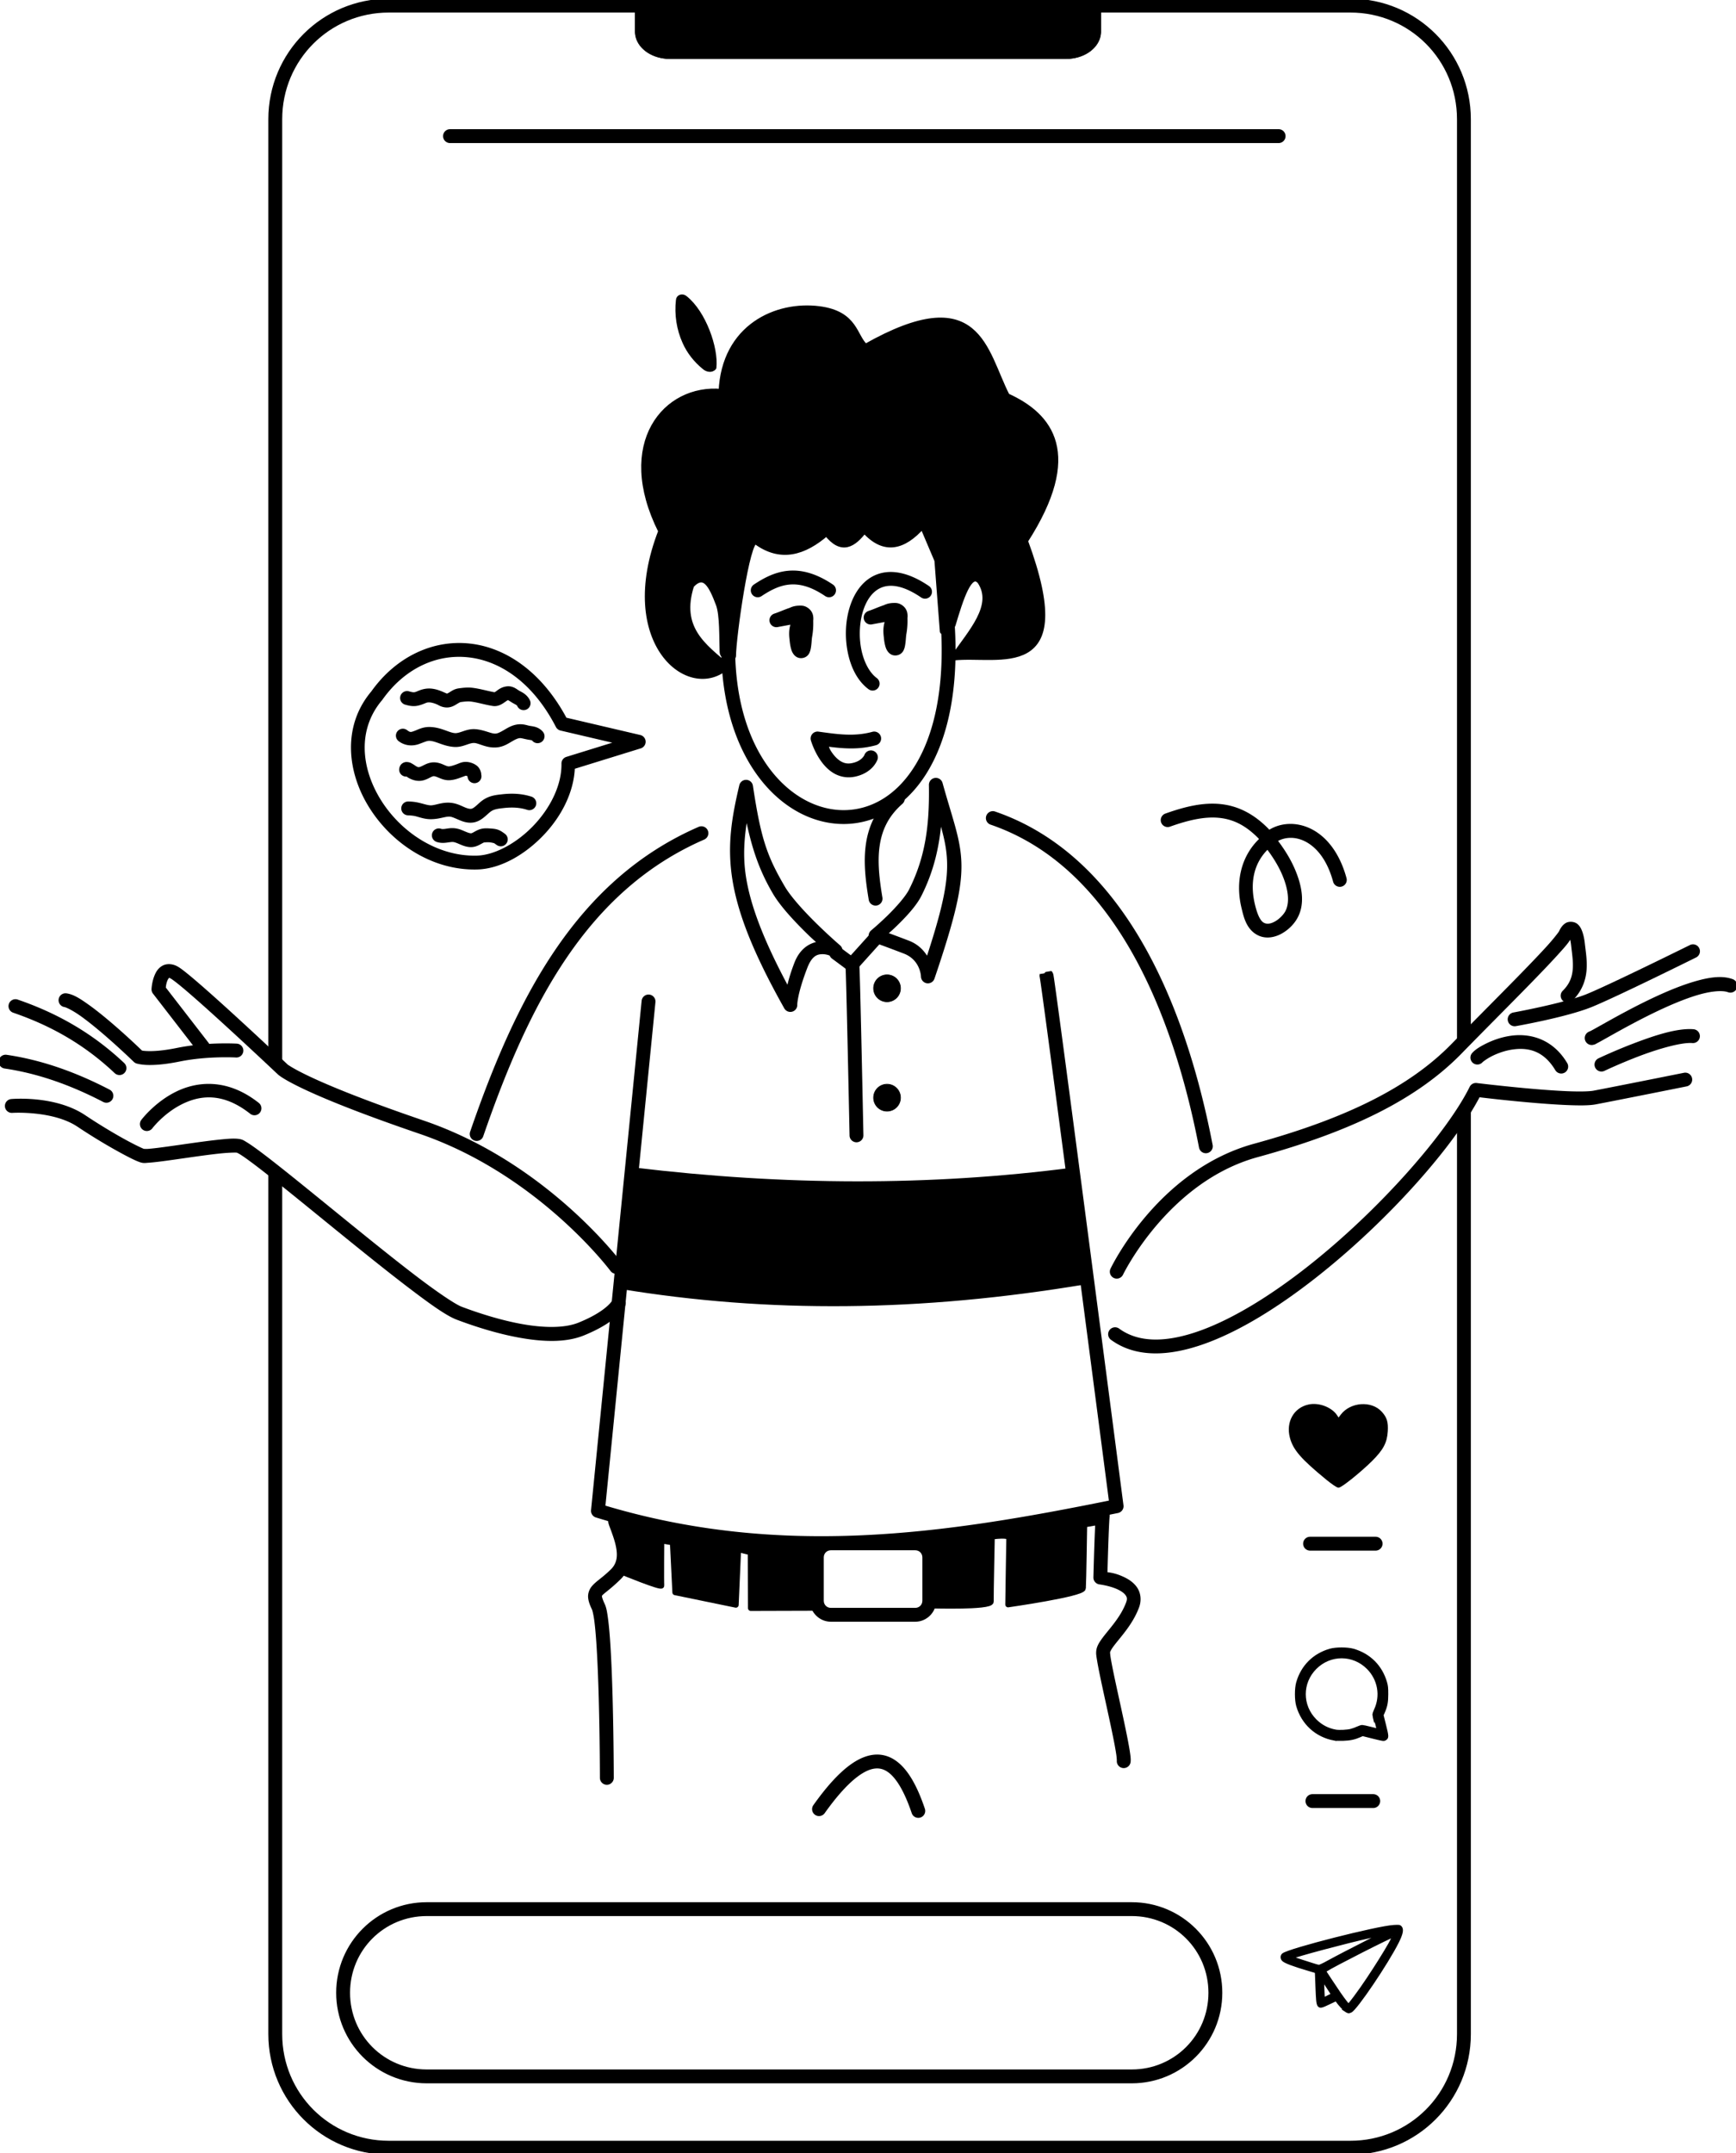 <?xml version="1.0" encoding="UTF-8" standalone="no"?>
<!-- Created with Inkscape (http://www.inkscape.org/) -->

<svg width="100%" height="100%"
    viewBox="0 0 655.304 812.698"
    version="1.1" id="svg5"
    xml:space="preserve"
    xmlns="http://www.w3.org/2000/svg"
    xmlns:svg="http://www.w3.org/2000/svg">
    <defs id="defs2" />
    <g id="layer1"
        transform="translate(-2786.235,-3778.354)">
        <g id="notion-live-streaming"
            transform="matrix(2,0,0,2,-394.087,-88.124)"
            style="stroke-width:0.5">
            <title id="title94610">
                notion-live-streaming
            </title>
            <g id="g41951"
                transform="translate(2398.802)"
                style="stroke-width:0.5">
                <g id="g41841"
                    transform="translate(-2014.36,1432.251)"
                    style="stroke-width:0.5" />
                <g id="g41949"
                    style="stroke-width:0.5">
                    <path
                        d="m 1340.406,570.337 c -0.471,0.505 -1.239,0.295 -1.694,-0.113 -1.568,-1.268 -2.858,-2.883 -3.678,-4.73 -1.101,-2.435 -1.513,-5.173 -1.216,-7.825 0.01,-0.622 0.742,-0.747 1.144,-0.393 3.504,2.754 5.836,9.46 5.444,13.061 z"
                        id="path41843"
                        transform="translate(-2014.36,1432.251)"
                        stroke-width="1.058"
                        stroke-linecap="round"
                        stroke-linejoin="round"
                        stroke="black" />
                    <path
                        d="m 1330.493,601.22 c -8.319,-16.547 0.897,-27.286 11.38,-26.31 0.527,-12.274 10.452,-16.638 18.44,-15.612 6.964,0.895 6.59,5.273 8.762,7.115 21.419,-12.12 22.314,0.715 26.699,9.307 8.216,3.708 13.989,10.948 3.427,27.346 9.861,26.686 -4.923,21.08 -13.545,22.031 3.235,-4.762 8.148,-9.821 5.018,-14.427 -1.954,-2.154 -3.655,3.301 -5.131,8.241 -0.369,1.235 -1.569,-3.123 -1.915,1.215 l -1.019,-13.396 -2.77,-6.516 c -3.597,4.067 -7.246,5.026 -10.979,0.841 -2.055,2.643 -4.247,4.251 -7.142,0.534 -4.295,3.725 -8.71,5.013 -13.36,1.56 -1.643,-0.609 -4.263,18.276 -4.257,21.664 8e-4,0.455 -1.985,0.385 -2.031,-0.795 -0.096,-2.44 0.045,-6.98 -0.708,-8.986 -1.345,-3.583 -2.675,-6.232 -5.153,-3.603 -2.633,8.148 2.376,11.553 6.721,15.289 -6.995,6.454 -20.629,-4.411 -12.436,-25.499 z"
                        id="path41845"
                        transform="translate(-2014.36,1432.251)"
                        stroke-width="1.058"
                        stroke-linecap="round"
                        stroke-linejoin="round"
                        stroke="black" />
                    <path
                        d="m 1384.523,617.73 a 1.059,1.059 0 0 0 -0.986,1.125 c 0.794,12.222 -1.374,21.065 -4.943,26.801 -3.569,5.736 -8.481,8.399 -13.48,8.461 -9.999,0.124 -20.837,-10.419 -20.898,-30.732 a 1.059,1.059 0 0 0 -1.062,-1.057 1.059,1.059 0 0 0 -1.055,1.062 c 0.064,21.072 11.551,32.987 23.043,32.844 5.746,-0.071 11.37,-3.224 15.25,-9.459 3.88,-6.235 6.072,-15.521 5.258,-28.057 a 1.059,1.059 0 0 0 -1.125,-0.988 z"
                        id="path41847"
                        transform="translate(-2014.36,1432.251)"
                        stroke-width="0.5"
                        stroke-linecap="round"
                        stroke-linejoin="round"
                        stroke="black" />
                    <path
                        d="m 1354.551,608.941 c -2.442,0.211 -4.517,1.307 -6.406,2.566 a 1.059,1.059 0 0 0 -0.293,1.469 1.059,1.059 0 0 0 1.467,0.293 c 1.762,-1.175 3.5,-2.053 5.416,-2.219 1.916,-0.166 4.09,0.34 6.867,2.215 a 1.059,1.059 0 0 0 1.471,-0.285 1.059,1.059 0 0 0 -0.285,-1.469 c -3.065,-2.07 -5.794,-2.782 -8.236,-2.57 z"
                        id="path41849"
                        transform="translate(-2014.36,1432.251)"
                        stroke-width="0.5"
                        stroke-linecap="round"
                        stroke-linejoin="round"
                        stroke="black" />
                    <path
                        d="m 1373.494,609.18 c -0.716,0.032 -1.393,0.165 -2.029,0.391 -2.544,0.904 -4.192,3.198 -5.059,5.838 -0.867,2.64 -1.005,5.692 -0.463,8.494 0.542,2.802 1.764,5.393 3.85,6.943 a 1.059,1.059 0 0 0 1.48,-0.219 1.059,1.059 0 0 0 -0.219,-1.48 c -1.476,-1.097 -2.56,-3.2 -3.033,-5.646 -0.473,-2.447 -0.337,-5.197 0.397,-7.432 0.734,-2.235 2.012,-3.884 3.756,-4.504 1.744,-0.62 4.185,-0.323 7.541,1.965 a 1.059,1.059 0 0 0 1.471,-0.277 1.059,1.059 0 0 0 -0.279,-1.471 c -2.767,-1.887 -5.264,-2.696 -7.412,-2.602 z"
                        id="path41851"
                        transform="translate(-2014.36,1432.251)"
                        stroke-width="0.5"
                        stroke-linecap="round"
                        stroke-linejoin="round"
                        stroke="black" />
                    <path
                        d="m 1356.693,615.527 c -0.328,-0.002 -0.617,0.031 -0.854,0.072 -0.548,0.097 -0.889,0.298 -1.066,0.357 -1.062,0.357 -1.974,0.796 -2.865,1.076 l 0.078,-0.021 a 1.059,1.059 0 0 0 0.434,2.07 c 0.016,-0.003 0.031,-0.007 0.047,-0.01 0.932,-0.174 1.859,-0.344 2.785,-0.516 -0.01,0.019 -0.013,0.036 -0.02,0.055 -0.362,1.11 -0.375,2.002 -0.246,3.059 0.01,0.055 0.062,0.838 0.244,1.547 0.091,0.354 0.194,0.718 0.488,1.104 0.147,0.193 0.364,0.407 0.689,0.531 0.326,0.125 0.732,0.108 1.037,-0.008 0.643,-0.245 0.828,-0.743 0.934,-1.051 0.105,-0.308 0.137,-0.568 0.154,-0.672 0.133,-0.795 0.124,-1.472 0.219,-2.006 0.178,-1.005 0.237,-1.975 0.207,-2.977 a 1.059,1.059 0 0 0 0,-0.01 c 0,-0.095 0.068,-0.424 -0.033,-0.938 a 1.059,1.059 0 0 0 0,-0.002 c -0.139,-0.698 -0.611,-1.155 -1.084,-1.414 -0.473,-0.259 -0.818,-0.246 -1.146,-0.248 z"
                        id="path41853"
                        transform="translate(-2014.36,1432.251)"
                        stroke-width="0.5"
                        stroke-linecap="round"
                        stroke-linejoin="round"
                        stroke="black" />
                    <path
                        d="m 1374.48,615.02 c -0.328,-0.002 -0.617,0.03 -0.854,0.072 -0.548,0.097 -0.889,0.298 -1.067,0.357 -1.062,0.357 -1.972,0.794 -2.863,1.074 l 0.076,-0.019 a 1.059,1.059 0 0 0 0.434,2.07 c 0.016,-0.003 0.031,-0.007 0.047,-0.01 0.932,-0.174 1.859,-0.344 2.785,-0.516 -0.01,0.019 -0.013,0.036 -0.02,0.055 -0.362,1.11 -0.373,2.002 -0.244,3.059 0.01,0.055 0.06,0.838 0.242,1.547 0.091,0.354 0.194,0.718 0.488,1.104 0.147,0.193 0.364,0.407 0.689,0.531 0.326,0.125 0.734,0.108 1.039,-0.008 0.643,-0.245 0.826,-0.743 0.932,-1.051 0.105,-0.308 0.137,-0.568 0.154,-0.672 0.133,-0.795 0.126,-1.472 0.221,-2.006 0.178,-1.005 0.235,-1.975 0.205,-2.977 a 1.059,1.059 0 0 0 0,-0.01 c 0,-0.095 0.066,-0.424 -0.035,-0.938 a 1.059,1.059 0 0 0 0,-0.002 c -0.139,-0.698 -0.611,-1.155 -1.084,-1.414 -0.473,-0.259 -0.818,-0.246 -1.147,-0.248 z"
                        id="path41855"
                        transform="translate(-2014.36,1432.251)"
                        stroke-width="0.5"
                        stroke-linecap="round"
                        stroke-linejoin="round"
                        stroke="black" />
                    <path
                        d="m 1360.168,639.301 a 1.059,1.059 0 0 0 -1.16,1.344 c 0,0 0.525,1.848 1.727,3.613 0.601,0.883 1.38,1.77 2.414,2.395 1.034,0.625 2.353,0.951 3.789,0.672 1.572,-0.305 2.631,-1.028 3.266,-1.699 0.634,-0.671 0.893,-1.373 0.893,-1.373 a 1.059,1.059 0 0 0 -0.654,-1.348 1.059,1.059 0 0 0 -1.346,0.654 c 0,0 -0.064,0.224 -0.43,0.611 -0.366,0.387 -0.985,0.853 -2.133,1.076 -0.924,0.18 -1.625,-0.004 -2.291,-0.406 -0.666,-0.403 -1.271,-1.057 -1.758,-1.773 -0.473,-0.696 -0.462,-0.896 -0.701,-1.463 2.898,0.38 5.907,0.678 9.209,-0.232 a 1.059,1.059 0 0 0 0.74,-1.303 1.059,1.059 0 0 0 -1.303,-0.738 c -3.508,0.968 -6.774,0.449 -10.262,-0.029 z"
                        id="path41857"
                        transform="translate(-2014.36,1432.251)"
                        stroke-width="0.5"
                        stroke-linecap="round"
                        stroke-linejoin="round"
                        stroke="black" />
                    <path
                        d="m 1346.574,648.402 a 1.059,1.059 0 0 0 -1.072,0.814 c -1.408,5.987 -2.317,11.202 -1.33,17.557 0.987,6.355 3.839,13.79 9.797,24.389 a 1.059,1.059 0 0 0 1.978,-0.57 c 0,0 -0.028,-0.341 0.193,-1.471 0.222,-1.129 0.699,-2.947 1.725,-5.598 0.932,-2.408 2.051,-2.713 3.086,-2.723 1.034,-0.01 1.947,0.5 1.947,0.5 a 1.059,1.059 0 0 0 1.229,-1.713 c 0,0 -1.996,-1.714 -4.32,-3.986 -2.324,-2.273 -4.976,-5.141 -6.18,-7.195 -3.404,-5.81 -4.554,-9.167 -6.049,-19.104 a 1.059,1.059 0 0 0 -1.004,-0.9 z m 0.033,6.541 c 1.189,5.847 2.519,9.968 5.193,14.533 1.44,2.458 4.148,5.314 6.525,7.639 1.044,1.021 1.173,1.09 1.943,1.791 -1.589,0.249 -3.361,1.223 -4.379,3.852 -0.849,2.193 -1.165,3.52 -1.459,4.754 -4.856,-9.02 -7.321,-15.61 -8.168,-21.062 -0.638,-4.109 -0.29,-7.76 0.344,-11.506 z"
                        id="path41859"
                        transform="translate(-2014.36,1432.251)"
                        stroke-width="0.5"
                        stroke-linecap="round"
                        stroke-linejoin="round"
                        stroke="black" />
                    <path
                        d="m 1382.197,648.043 a 1.059,1.059 0 0 0 -0.906,1.064 c 0.136,7.906 -0.752,13.854 -3.762,19.838 -0.7,1.391 -2.533,3.439 -4.168,5.033 -1.635,1.595 -3.066,2.783 -3.066,2.783 a 1.059,1.059 0 0 0 0.488,1.855 c 0,0 -0.097,-0.025 0.01,0.008 0.103,0.033 0.311,0.105 0.689,0.24 0.757,0.271 2.199,0.801 4.899,1.832 3.351,1.28 3.412,4.59 3.412,4.59 a 1.059,1.059 0 0 0 2.061,0.299 c 7.561,-22.279 5.469,-22.588 1.52,-36.779 a 1.059,1.059 0 0 0 -1.172,-0.764 z m 0.996,7.631 c 2.281,7.569 2.446,11.4 -2.434,26.256 -0.69,-1.22 -1.726,-2.483 -3.627,-3.209 -2.269,-0.867 -3.291,-1.242 -4.141,-1.551 0.595,-0.52 0.863,-0.716 1.848,-1.676 1.701,-1.658 3.62,-3.688 4.58,-5.598 2.267,-4.508 3.36,-9.073 3.773,-14.223 z"
                        id="path41861"
                        transform="translate(-2014.36,1432.251)"
                        stroke-width="0.5"
                        stroke-linecap="round"
                        stroke-linejoin="round"
                        stroke="black" />
                    <path
                        d="m 1370.693,677.229 a 1.059,1.059 0 0 0 -0.731,0.348 l -3.623,4.023 -2.18,-1.617 a 1.059,1.059 0 0 0 -1.48,0.219 1.059,1.059 0 0 0 0.219,1.48 l 2.953,2.191 a 1.059,1.059 0 0 0 1.418,-0.141 l 4.266,-4.738 a 1.059,1.059 0 0 0 -0.078,-1.496 1.059,1.059 0 0 0 -0.764,-0.27 z"
                        id="path41863"
                        transform="translate(-2014.36,1432.251)"
                        stroke-width="0.5"
                        stroke-linecap="round"
                        stroke-linejoin="round"
                        stroke="black" />
                    <path
                        d="m 1366.397,682.223 a 1.059,1.059 0 0 0 -0.838,1.24 c -0.028,-0.147 -0.01,-0.05 0,0.018 0,0.067 0.01,0.17 0.016,0.299 0.011,0.259 0.026,0.628 0.041,1.086 0.03,0.916 0.064,2.192 0.103,3.705 0.078,3.027 0.17,7.003 0.258,10.957 0.176,7.908 0.336,15.732 0.336,15.732 a 1.059,1.059 0 0 0 1.08,1.037 1.059,1.059 0 0 0 1.037,-1.08 c 0,0 -0.16,-7.825 -0.336,-15.736 -0.088,-3.955 -0.179,-7.933 -0.258,-10.965 -0.039,-1.516 -0.075,-2.794 -0.105,-3.719 -0.015,-0.463 -0.029,-0.837 -0.041,-1.111 -0.01,-0.137 -0.012,-0.249 -0.018,-0.34 -0.01,-0.091 0.01,-0.095 -0.031,-0.283 a 1.059,1.059 0 0 0 -1.24,-0.84 z"
                        id="path41865"
                        transform="translate(-2014.36,1432.251)"
                        stroke-width="0.5"
                        stroke-linecap="round"
                        stroke-linejoin="round"
                        stroke="black" />
                    <path
                        id="circle41867"
                        transform="translate(-2014.36,1432.251)"
                        d="m 1375.675,687.489 a 2.536,2.536 0 0 1 -2.536,2.536 2.536,2.536 0 0 1 -2.536,-2.536 2.536,2.536 0 0 1 2.536,-2.536 2.536,2.536 0 0 1 2.536,2.536 z"
                        stroke-width="0.132"
                        stroke="black" />
                    <path
                        id="circle41869"
                        transform="translate(-2014.36,1432.251)"
                        d="m 1375.675,708.132 a 2.536,2.536 0 0 1 -2.536,2.536 2.536,2.536 0 0 1 -2.536,-2.536 2.536,2.536 0 0 1 2.536,-2.536 2.536,2.536 0 0 1 2.536,2.536 z"
                        stroke-width="0.132"
                        stroke="black" />
                    <path
                        d="m 1374.477,650.904 c -3.108,2.722 -4.585,5.985 -5.078,9.387 -0.493,3.401 -0.056,6.94 0.531,10.455 a 1.059,1.059 0 0 0 1.219,0.871 1.059,1.059 0 0 0 0.869,-1.219 c -0.577,-3.452 -0.962,-6.789 -0.525,-9.803 0.437,-3.013 1.641,-5.702 4.379,-8.1 a 1.059,1.059 0 0 0 0.1,-1.494 1.059,1.059 0 0 0 -1.494,-0.098 z"
                        id="path41871"
                        transform="translate(-2014.36,1432.251)"
                        stroke-width="0.5"
                        stroke-linecap="round"
                        stroke-linejoin="round"
                        stroke="black" />
                    <path
                        d="m 1338.494,657.236 a 1.059,1.059 0 0 0 -0.809,0.014 c -23.196,10.094 -34.437,32.542 -42.998,57.391 a 1.059,1.059 0 0 0 0.656,1.346 1.059,1.059 0 0 0 1.346,-0.656 c 8.503,-24.68 19.467,-46.403 41.84,-56.139 a 1.059,1.059 0 0 0 0.549,-1.393 1.059,1.059 0 0 0 -0.584,-0.562 z"
                        id="path41873"
                        transform="translate(-2014.36,1432.251)"
                        stroke-width="0.5"
                        stroke-linecap="round"
                        stroke-linejoin="round"
                        stroke="black" />
                    <path
                        d="m 1393.449,654.367 a 1.059,1.059 0 0 0 -1.344,0.658 1.059,1.059 0 0 0 0.658,1.344 c 11.569,3.965 20.172,12.693 26.541,23.744 6.369,11.051 10.465,24.4 12.965,37.391 a 1.059,1.059 0 0 0 1.24,0.84 1.059,1.059 0 0 0 0.838,-1.24 c -2.53,-13.147 -6.666,-26.698 -13.207,-38.047 -6.541,-11.349 -15.524,-20.519 -27.691,-24.689 z"
                        id="path41875"
                        transform="translate(-2014.36,1432.251)"
                        stroke-width="0.5"
                        stroke-linecap="round"
                        stroke-linejoin="round"
                        stroke="black" />
                    <path
                        d="m 1404.08,684.49 c -10e-4,-10e-4 -1.857,0.319 -1.857,0.32 -6e-4,0.002 -0.047,0.25 -0.049,0.291 a 1.059,1.059 0 0 0 0.246,0.656 c 0,2e-4 -0.031,0.006 -0.031,0.006 9e-4,10e-4 -0.149,-0.277 -0.16,-0.312 -0.011,-0.035 -0.014,-0.048 -0.016,-0.055 -0.01,-0.028 0.01,0.025 0.018,0.094 0.023,0.138 0.06,0.384 0.109,0.717 0.098,0.666 0.242,1.69 0.424,3.014 0.364,2.647 0.885,6.501 1.506,11.162 1.243,9.322 2.895,21.872 4.547,34.461 3.238,24.682 6.343,48.55 6.469,49.52 -30.977,6.27 -62.026,10.992 -95.568,0.932 l 9.459,-95.215 a 1.059,1.059 0 0 0 -0.949,-1.158 1.059,1.059 0 0 0 -1.158,0.949 l -9.549,96.117 a 1.059,1.059 0 0 0 0.742,1.117 c 34.744,10.665 66.798,5.585 98.416,-0.846 a 1.059,1.059 0 0 0 0.838,-1.174 c 0,0 -3.298,-25.338 -6.601,-50.518 -1.652,-12.59 -3.304,-25.14 -4.547,-34.465 -0.622,-4.663 -1.141,-8.518 -1.506,-11.172 -0.183,-1.327 -0.326,-2.353 -0.426,-3.033 -0.05,-0.34 -0.09,-0.59 -0.119,-0.762 -0.015,-0.086 -0.022,-0.141 -0.043,-0.229 -0.01,-0.022 -0.012,-0.044 -0.025,-0.088 -0.014,-0.044 -0.167,-0.329 -0.168,-0.33 z m 0.209,0.684 c 0,0.031 -0.047,0.273 -0.047,0.271 0,-8e-5 -0.077,0.013 -0.084,0.014 a 1.059,1.059 0 0 0 0.131,-0.285 z"
                        id="path41877"
                        transform="translate(-2014.36,1432.251)"
                        stroke-width="0.5"
                        stroke-linecap="round"
                        stroke-linejoin="round"
                        stroke="black" />
                    <path
                        d="m 1237.707,683.182 c -0.455,-0.017 -0.889,0.079 -1.25,0.287 -0.722,0.416 -1.089,1.074 -1.338,1.68 -0.498,1.212 -0.549,2.48 -0.549,2.48 a 1.059,1.059 0 0 0 0.219,0.709 l 8.416,10.885 a 1.059,1.059 0 0 0 1.484,0.189 1.059,1.059 0 0 0 0.191,-1.484 l -8.125,-10.506 c 0.03,-0.279 0.07,-0.86 0.32,-1.469 0.153,-0.373 0.357,-0.604 0.438,-0.65 0.081,-0.046 0.1,-0.121 0.553,0.125 0.174,0.094 0.763,0.512 1.488,1.098 0.726,0.585 1.633,1.354 2.65,2.24 2.034,1.772 4.508,4.008 6.898,6.199 4.781,4.383 9.232,8.588 9.232,8.588 a 1.059,1.059 0 0 0 0,0.004 c 0,0 0.331,0.293 1.041,0.73 0.71,0.437 1.87,1.084 3.742,1.971 3.745,1.774 10.338,4.513 21.834,8.439 22.582,7.713 36.205,25.998 36.205,25.998 a 1.059,1.059 0 0 0 1.48,0.217 1.059,1.059 0 0 0 0.219,-1.48 c 0,0 -13.918,-18.779 -37.221,-26.738 -11.446,-3.909 -17.974,-6.626 -21.611,-8.35 -1.819,-0.862 -2.915,-1.475 -3.539,-1.859 -0.621,-0.382 -0.7,-0.47 -0.701,-0.471 v -0.004 c 0,-0.004 -4.458,-4.211 -9.252,-8.605 -2.398,-2.198 -4.879,-4.442 -6.938,-6.234 -1.029,-0.896 -1.953,-1.68 -2.713,-2.293 -0.76,-0.613 -1.311,-1.04 -1.805,-1.309 -0.441,-0.24 -0.916,-0.37 -1.371,-0.387 z"
                        id="path41879"
                        transform="translate(-2014.36,1432.251)"
                        stroke-width="0.5"
                        stroke-linecap="round"
                        stroke-linejoin="round"
                        stroke="black" />
                    <path
                        d="m 1218.227,688.689 a 1.059,1.059 0 0 0 -1.193,0.904 1.059,1.059 0 0 0 0.904,1.191 c 0.354,0.049 1.666,0.687 3.066,1.678 1.401,0.991 3.006,2.298 4.512,3.594 3.012,2.592 5.629,5.135 5.629,5.135 a 1.059,1.059 0 0 0 0.381,0.238 c 0,0 0.723,0.236 2.004,0.277 1.281,0.041 3.234,-0.072 6.051,-0.645 5.325,-1.082 10.695,-0.764 10.695,-0.764 a 1.059,1.059 0 0 0 1.121,-0.992 1.059,1.059 0 0 0 -0.992,-1.121 c 0,0 -5.57,-0.35 -11.244,0.803 -2.683,0.545 -4.474,0.637 -5.562,0.602 -0.977,-0.031 -1.166,-0.119 -1.221,-0.139 -0.213,-0.206 -2.54,-2.47 -5.481,-5 -1.536,-1.322 -3.177,-2.66 -4.67,-3.717 -1.493,-1.056 -2.722,-1.869 -4,-2.045 z"
                        id="path41881"
                        transform="translate(-2014.36,1432.251)"
                        stroke-width="0.5"
                        stroke-linecap="round"
                        stroke-linejoin="round"
                        stroke="black" />
                    <path
                        d="m 1208.978,689.854 a 1.059,1.059 0 0 0 -1.344,0.656 1.059,1.059 0 0 0 0.656,1.346 c 6.763,2.325 13.233,5.78 19.252,11.465 a 1.059,1.059 0 0 0 1.496,-0.043 1.059,1.059 0 0 0 -0.043,-1.496 c -6.259,-5.912 -13.036,-9.527 -20.018,-11.928 z"
                        id="path41883"
                        transform="translate(-2014.36,1432.251)"
                        stroke-width="0.5"
                        stroke-linecap="round"
                        stroke-linejoin="round"
                        stroke="black" />
                    <path
                        d="m 1206.932,700.285 a 1.059,1.059 0 0 0 -1.201,0.893 1.059,1.059 0 0 0 0.892,1.201 c 6.468,0.95 12.663,3.203 18.692,6.336 a 1.059,1.059 0 0 0 1.428,-0.451 1.059,1.059 0 0 0 -0.451,-1.428 c -6.186,-3.215 -12.608,-5.559 -19.359,-6.551 z"
                        id="path41885"
                        transform="translate(-2014.36,1432.251)"
                        stroke-width="0.5"
                        stroke-linecap="round"
                        stroke-linejoin="round"
                        stroke="black" />
                    <path
                        d="m 1207.871,708.635 a 1.059,1.059 0 0 0 -0.973,1.139 1.059,1.059 0 0 0 1.137,0.973 c 0,0 7.747,-0.488 12.447,2.654 2.611,1.745 5.189,3.292 7.287,4.461 2.098,1.169 3.607,1.935 4.496,2.225 0.591,0.193 0.883,0.108 1.434,0.072 0.551,-0.036 1.231,-0.107 2.014,-0.203 1.566,-0.192 3.536,-0.481 5.547,-0.768 2.011,-0.286 4.062,-0.571 5.764,-0.754 1.701,-0.183 3.149,-0.229 3.523,-0.168 -0.19,-0.031 0.123,0.054 0.475,0.266 0.351,0.212 0.829,0.532 1.398,0.939 1.14,0.815 2.656,1.977 4.42,3.369 3.527,2.784 8.054,6.493 12.697,10.264 4.643,3.771 9.401,7.605 13.408,10.656 4.007,3.052 7.105,5.289 9.061,6.029 3.205,1.213 7.471,2.603 11.766,3.381 4.295,0.778 8.622,0.984 12.035,-0.4 3.171,-1.286 5.063,-2.585 6.182,-3.611 0.559,-0.513 0.924,-0.959 1.156,-1.295 0.233,-0.336 0.361,-0.639 0.361,-0.639 a 1.059,1.059 0 0 0 -0.602,-1.371 1.059,1.059 0 0 0 -1.371,0.602 c 0,0 0.01,0.004 -0.129,0.205 -0.139,0.202 -0.399,0.525 -0.848,0.938 -0.898,0.824 -2.563,1.999 -5.545,3.209 -2.74,1.112 -6.763,1.022 -10.863,0.279 -4.1,-0.742 -8.272,-2.096 -11.395,-3.277 -1.208,-0.457 -4.556,-2.709 -8.525,-5.732 -3.969,-3.023 -8.717,-6.85 -13.355,-10.617 -4.639,-3.768 -9.17,-7.477 -12.723,-10.281 -1.776,-1.402 -3.306,-2.578 -4.498,-3.43 -0.596,-0.426 -1.106,-0.77 -1.537,-1.029 -0.431,-0.26 -0.694,-0.454 -1.226,-0.541 -0.997,-0.164 -2.339,-0.036 -4.092,0.152 -1.753,0.189 -3.818,0.475 -5.834,0.762 -2.016,0.287 -3.983,0.575 -5.508,0.762 -0.762,0.093 -1.415,0.16 -1.893,0.191 -0.477,0.031 -0.909,-0.06 -0.641,0.027 -0.403,-0.131 -2.073,-0.919 -4.121,-2.061 -2.049,-1.142 -4.585,-2.663 -7.141,-4.371 -5.632,-3.765 -13.789,-3.006 -13.789,-3.006 z"
                        id="path41887"
                        transform="translate(-2014.36,1432.251)"
                        stroke-width="0.5"
                        stroke-linecap="round"
                        stroke-linejoin="round"
                        stroke="black" />
                    <path
                        d="m 1245.865,705.801 c -2.654,-0.157 -5.052,0.523 -7.008,1.52 -3.912,1.993 -6.268,5.158 -6.268,5.158 a 1.059,1.059 0 0 0 0.211,1.48 1.059,1.059 0 0 0 1.48,-0.211 c 0,0 2.128,-2.806 5.537,-4.543 3.409,-1.737 7.889,-2.495 13.277,1.764 a 1.059,1.059 0 0 0 1.486,-0.174 1.059,1.059 0 0 0 -0.174,-1.486 c -2.98,-2.355 -5.889,-3.35 -8.543,-3.508 z"
                        id="path41889"
                        transform="translate(-2014.36,1432.251)"
                        stroke-width="0.5"
                        stroke-linecap="round"
                        stroke-linejoin="round"
                        stroke="black" />
                    <path
                        d="m 1502.324,675.195 c -0.359,-0.025 -0.725,0.043 -0.996,0.215 -0.543,0.344 -0.847,0.834 -1.143,1.455 -0.073,0.153 -0.988,1.369 -2.299,2.812 -1.311,1.443 -3.064,3.276 -5.045,5.307 -3.961,4.06 -8.827,8.915 -12.92,13.117 -7.982,8.194 -19.905,14.153 -37.44,18.959 -18.194,4.987 -26.939,23.449 -26.939,23.449 a 1.059,1.059 0 0 0 0.498,1.412 1.059,1.059 0 0 0 1.41,-0.498 c 0,0 8.524,-17.642 25.592,-22.32 17.728,-4.859 30.038,-10.944 38.397,-19.525 4.077,-4.185 8.941,-9.038 12.918,-13.115 1.988,-2.038 3.755,-3.883 5.098,-5.361 1.343,-1.479 2.215,-2.429 2.643,-3.328 0.035,-0.074 0.029,-0.039 0.062,-0.098 0.01,0.015 0,0.006 0.01,0.021 0.129,0.385 0.251,0.949 0.328,1.652 0.172,1.563 0.432,3.138 0.303,4.607 -0.129,1.47 -0.588,2.821 -1.955,4.176 a 1.059,1.059 0 0 0 -0.01,1.496 1.059,1.059 0 0 0 1.496,0.008 c 1.723,-1.707 2.413,-3.665 2.574,-5.496 0.161,-1.831 -0.145,-3.552 -0.307,-5.021 -0.09,-0.813 -0.229,-1.508 -0.426,-2.096 -0.197,-0.588 -0.425,-1.087 -0.904,-1.486 -0.239,-0.2 -0.59,-0.317 -0.949,-0.342 z"
                        id="path41891"
                        transform="translate(-2014.36,1432.251)"
                        stroke-width="0.5"
                        stroke-linecap="round"
                        stroke-linejoin="round"
                        stroke="black" />
                    <path
                        d="m 1524.789,679.549 c 0,0 -15.186,7.509 -19.518,9.27 -4.227,1.718 -13.865,3.48 -13.865,3.48 a 1.059,1.059 0 0 0 -0.856,1.227 1.059,1.059 0 0 0 1.228,0.857 c 0,0 9.519,-1.665 14.289,-3.604 4.665,-1.896 19.66,-9.334 19.66,-9.334 a 1.059,1.059 0 0 0 0.478,-1.418 1.059,1.059 0 0 0 -1.418,-0.479 z"
                        id="path41893"
                        transform="translate(-2014.36,1432.251)"
                        stroke-width="0.5"
                        stroke-linecap="round"
                        stroke-linejoin="round"
                        stroke="black" />
                    <path
                        d="m 1529.316,685.666 c -1.225,0.116 -2.542,0.428 -3.926,0.842 -2.767,0.828 -5.791,2.138 -8.639,3.521 -2.847,1.384 -5.514,2.843 -7.527,3.967 -1.006,0.562 -1.851,1.04 -2.463,1.379 -0.306,0.17 -0.556,0.304 -0.729,0.393 -0.173,0.088 -0.405,0.139 -0.119,0.078 a 1.059,1.059 0 0 0 -0.816,1.254 1.059,1.059 0 0 0 1.256,0.816 c 0.406,-0.086 0.432,-0.155 0.644,-0.264 0.213,-0.109 0.474,-0.251 0.789,-0.426 0.63,-0.349 1.469,-0.825 2.469,-1.383 1.999,-1.116 4.633,-2.555 7.422,-3.91 2.789,-1.355 5.735,-2.624 8.318,-3.396 2.583,-0.773 4.806,-0.971 5.945,-0.547 a 1.059,1.059 0 0 0 1.363,-0.623 1.059,1.059 0 0 0 -0.623,-1.361 c -1.008,-0.376 -2.14,-0.456 -3.365,-0.34 z"
                        id="path41895"
                        transform="translate(-2014.36,1432.251)"
                        stroke-width="0.5"
                        stroke-linecap="round"
                        stroke-linejoin="round"
                        stroke="black" />
                    <path
                        d="m 1525.332,695.463 c -3.018,-0.249 -7.287,1.179 -11.012,2.592 -3.725,1.412 -6.799,2.877 -6.799,2.877 a 1.059,1.059 0 0 0 -0.5,1.41 1.059,1.059 0 0 0 1.41,0.502 c 0,0 3.006,-1.431 6.639,-2.809 3.632,-1.377 7.998,-2.635 10.088,-2.463 a 1.059,1.059 0 0 0 1.141,-0.967 1.059,1.059 0 0 0 -0.967,-1.143 z"
                        id="path41897"
                        transform="translate(-2014.36,1432.251)"
                        stroke-width="0.5"
                        stroke-linecap="round"
                        stroke-linejoin="round"
                        stroke="black" />
                    <path
                        d="m 1523.586,703.68 c 0,0 -12.898,2.585 -17.084,3.379 -0.826,0.157 -2.766,0.19 -5.037,0.094 -2.271,-0.096 -4.93,-0.299 -7.459,-0.527 -5.059,-0.457 -9.598,-1.014 -9.598,-1.014 a 1.059,1.059 0 0 0 -1.078,0.582 c -4.278,8.658 -17.045,23.322 -30.732,34.062 -6.844,5.37 -13.93,9.781 -20.244,12.059 -6.314,2.278 -11.711,2.405 -15.551,-0.404 a 1.059,1.059 0 0 0 -1.478,0.229 1.059,1.059 0 0 0 0.229,1.48 c 4.623,3.383 10.862,3.087 17.518,0.686 6.656,-2.401 13.876,-6.925 20.834,-12.385 13.625,-10.692 26.091,-24.828 30.918,-34.137 0.573,0.07 4.249,0.52 8.994,0.949 2.55,0.23 5.233,0.437 7.561,0.535 2.327,0.099 4.241,0.114 5.519,-0.129 4.23,-0.802 17.105,-3.385 17.105,-3.385 a 1.059,1.059 0 0 0 0.83,-1.244 1.059,1.059 0 0 0 -1.246,-0.83 z"
                        id="path41899"
                        transform="translate(-2014.36,1432.251)"
                        stroke-width="0.5"
                        stroke-linecap="round"
                        stroke-linejoin="round"
                        stroke="black" />
                    <path
                        d="m 1493.623,696.635 c -0.922,-0.096 -1.834,-0.066 -2.697,0.055 -1.726,0.241 -3.288,0.805 -4.525,1.408 -1.237,0.603 -2.095,1.156 -2.637,1.766 a 1.059,1.059 0 0 0 0.088,1.494 1.059,1.059 0 0 0 1.494,-0.088 c 0.096,-0.108 0.913,-0.748 1.982,-1.27 1.069,-0.521 2.444,-1.013 3.891,-1.215 2.893,-0.404 5.958,0.175 8.26,4.023 a 1.059,1.059 0 0 0 1.451,0.365 1.059,1.059 0 0 0 0.365,-1.453 c -2.029,-3.393 -4.904,-4.799 -7.672,-5.086 z"
                        id="path41901"
                        transform="translate(-2014.36,1432.251)"
                        stroke-width="0.5"
                        stroke-linecap="round"
                        stroke-linejoin="round"
                        stroke="black" />
                    <path
                        d="m 1321.824,786.479 a 1.059,1.059 0 0 0 -1.107,1.006 c -0.041,0.844 0.262,1.409 0.549,2.203 0.287,0.794 0.621,1.7 0.846,2.629 0.45,1.857 0.497,3.603 -0.906,4.988 -1.671,1.65 -2.785,2.221 -3.603,3.197 -0.409,0.488 -0.688,1.21 -0.633,1.916 0.055,0.706 0.318,1.372 0.727,2.242 0.068,0.146 0.279,0.956 0.424,2.027 0.145,1.071 0.273,2.458 0.383,4.035 0.221,3.153 0.372,7.074 0.475,10.893 0.204,7.638 0.215,14.869 0.215,14.869 a 1.059,1.059 0 0 0 1.061,1.057 1.059,1.059 0 0 0 1.057,-1.059 c 0,0 -0.01,-7.252 -0.215,-14.924 -0.103,-3.836 -0.254,-7.776 -0.479,-10.984 -0.112,-1.604 -0.244,-3.024 -0.398,-4.17 -0.155,-1.146 -0.284,-1.963 -0.604,-2.645 -0.368,-0.784 -0.516,-1.285 -0.533,-1.506 -0.017,-0.221 -0.029,-0.184 0.144,-0.391 0.346,-0.413 1.655,-1.263 3.467,-3.053 2.08,-2.054 2.004,-4.823 1.478,-6.992 -0.263,-1.085 -0.631,-2.07 -0.914,-2.852 -0.283,-0.782 -0.419,-1.475 -0.424,-1.379 a 1.059,1.059 0 0 0 -1.008,-1.109 z"
                        id="path41903"
                        transform="translate(-2014.36,1432.251)"
                        stroke-width="0.5"
                        stroke-linecap="round"
                        stroke-linejoin="round"
                        stroke="black" />
                    <path
                        d="m 1413.941,785.93 a 1.059,1.059 0 0 0 -1.147,0.963 c -0.232,2.643 -0.455,11.762 -0.455,11.762 a 1.059,1.059 0 0 0 0.94,1.078 c 0,0 1.814,0.223 3.338,0.893 0.762,0.335 1.412,0.781 1.732,1.227 0.32,0.445 0.441,0.831 0.139,1.639 -0.736,1.968 -2.005,3.637 -3.162,5.068 -0.579,0.716 -1.126,1.369 -1.57,2.008 -0.444,0.639 -0.827,1.264 -0.891,2.062 -0.04,0.496 0.039,0.913 0.145,1.572 0.106,0.659 0.262,1.478 0.451,2.412 0.378,1.868 0.89,4.191 1.399,6.521 0.508,2.331 1.013,4.667 1.375,6.539 0.181,0.936 0.327,1.757 0.418,2.391 0.091,0.634 0.108,1.142 0.105,1.162 a 1.059,1.059 0 0 0 0.943,1.16 1.059,1.059 0 0 0 1.162,-0.943 c 0.052,-0.509 -0.016,-0.988 -0.115,-1.68 -0.099,-0.692 -0.251,-1.535 -0.435,-2.49 -0.369,-1.91 -0.876,-4.257 -1.385,-6.59 -0.509,-2.333 -1.021,-4.652 -1.393,-6.49 -0.186,-0.919 -0.338,-1.719 -0.436,-2.328 -0.098,-0.609 -0.12,-1.109 -0.123,-1.066 0.01,-0.108 0.158,-0.506 0.517,-1.023 0.36,-0.517 0.887,-1.155 1.479,-1.887 1.183,-1.463 2.623,-3.314 3.498,-5.656 0.503,-1.347 0.267,-2.687 -0.402,-3.617 -0.669,-0.93 -1.64,-1.508 -2.6,-1.93 -1.447,-0.636 -2.325,-0.699 -2.981,-0.797 0.03,-1.143 0.225,-8.654 0.414,-10.811 a 1.059,1.059 0 0 0 -0.961,-1.148 z"
                        id="path41905"
                        transform="translate(-2014.36,1432.251)"
                        stroke-width="0.5"
                        stroke-linecap="round"
                        stroke-linejoin="round"
                        stroke="black" />
                    <path
                        d="m 1372.111,832.4 c -1.867,-0.281 -3.865,0.399 -5.934,1.943 -2.068,1.544 -4.277,3.969 -6.738,7.432 a 1.059,1.059 0 0 0 0.25,1.477 1.059,1.059 0 0 0 1.475,-0.25 c 2.384,-3.354 4.491,-5.626 6.281,-6.963 1.79,-1.336 3.194,-1.719 4.35,-1.545 1.155,0.174 2.237,0.932 3.303,2.389 1.066,1.457 2.056,3.576 2.936,6.18 a 1.059,1.059 0 0 0 1.342,0.664 1.059,1.059 0 0 0 0.664,-1.342 c -0.921,-2.725 -1.963,-5.017 -3.232,-6.752 -1.27,-1.735 -2.829,-2.951 -4.695,-3.232 z"
                        id="path41907"
                        transform="translate(-2014.36,1432.251)"
                        stroke-width="0.5"
                        stroke-linecap="round"
                        stroke-linejoin="round"
                        stroke="black" />
                    <path
                        d="m 1380.778,792.466 0.319,11.5 c 0,0 11.674,0.377 11.645,-0.747 -0.029,-1.125 0.203,-12.248 0.203,-12.248 0,0 3.265,-0.479 3.236,0.261 -0.029,0.74 -0.196,12.545 -0.196,12.545 0,0 14.069,-2.003 14.149,-3.084 0.08,-1.081 0.247,-12.001 0.247,-12.001 l 1.77,-0.312 1.524,-0.174 -0.544,-2.184 -32.585,4.919 z"
                        id="path41909"
                        transform="translate(-2014.36,1432.251)"
                        stroke-width="1.058"
                        stroke-linecap="round"
                        stroke-linejoin="round"
                        stroke="black" />
                    <path
                        d="m 1323.095,797.625 c 0,0 7.531,3.091 7.466,2.576 -0.065,-0.515 0,-8.482 0,-8.482 l 2.126,0.356 0.464,9.411 11.457,2.358 0.457,-10.47 2.314,0.559 0.043,10.528 11.994,-0.036 0.885,-12.023 -17.232,-1.502 c 0,0 -16.506,-2.387 -16.956,-2.445 -0.45,-0.058 -4.564,-1.799 -4.564,-1.799 0,0 1.146,4.324 1.321,4.912 0.174,0.588 0.588,4.158 0.588,4.158 z"
                        id="path41911"
                        transform="translate(-2014.36,1432.251)"
                        stroke-width="1.058"
                        stroke-linecap="round"
                        stroke-linejoin="round"
                        stroke="black" />
                    <path
                        d="m 1362.545,791.168 c -2.039,0 -3.715,1.676 -3.715,3.715 v 8.176 c 0,2.039 1.676,3.715 3.715,3.715 h 15.91 c 2.039,0 3.715,-1.676 3.715,-3.715 v -8.176 c 0,-2.039 -1.676,-3.715 -3.715,-3.715 z m 0,2.117 h 15.91 c 0.903,0 1.598,0.694 1.598,1.598 v 8.176 c 0,0.903 -0.694,1.598 -1.598,1.598 h -15.91 c -0.903,0 -1.598,-0.694 -1.598,-1.598 v -8.176 c 0,-0.903 0.694,-1.598 1.598,-1.598 z"
                        id="rect41913"
                        transform="translate(-2014.36,1432.251)"
                        stroke-width="0.5"
                        stroke="black" />
                    <path id="path41915"
                        d="m 1279.098,500.988 c -12.438,0 -22.484,10.056 -22.484,22.504 v 176.577 l 2.117,2.231 V 523.492 c 0,-11.311 9.066,-20.385 20.367,-20.385 h 181.496 c 11.302,0 20.367,9.074 20.367,20.385 v 175.089 c 0.177,-0.16 0.355,-0.318 0.518,-0.458 l 0.037,-0.443 1.56,-1.97 V 523.492 c 0,-12.448 -10.045,-22.504 -22.482,-22.504 z m 203.978,209.871 -2.115,1.651 v 172.323 c 0,11.311 -9.066,20.385 -20.367,20.385 h -181.496 c -11.302,0 -20.367,-9.074 -20.367,-20.385 V 723.553 l -2.117,-1.491 v 162.772 c 0,12.448 10.047,22.504 22.484,22.504 h 181.496 c 12.438,0 22.482,-10.056 22.482,-22.504 z"
                        transform="translate(-2014.36,1432.251)"
                        stroke-width="0.5"
                        stroke="black" />
                    <path
                        d="m 1286.26,860.199 c -9.311,0 -16.84,7.529 -16.84,16.84 0,9.311 7.529,16.84 16.84,16.84 h 133.066 c 9.311,0 16.84,-7.529 16.84,-16.84 0,-9.311 -7.529,-16.84 -16.84,-16.84 z m 0,2.117 h 133.066 c 8.175,0 14.723,6.548 14.723,14.723 0,8.175 -6.548,14.725 -14.723,14.725 h -133.066 c -8.175,0 -14.723,-6.55 -14.723,-14.725 0,-8.175 6.548,-14.723 14.723,-14.723 z"
                        id="rect41917"
                        transform="translate(-2014.36,1432.251)"
                        stroke-width="0.5"
                        stroke="black" />
                    <g id="path41919"
                        style="stroke-width:0.5">
                        <path
                            d="m -723.705,1958.927 h 156.39"
                            id="path75047"
                            stroke-width="1.058"
                            stroke-linecap="round"
                            stroke-linejoin="round"
                            stroke="black" />
                        <path
                            d="m -723.705,1957.869 a 1.058,1.058 0 0 0 -1.059,1.059 1.058,1.058 0 0 0 1.059,1.059 h 156.391 a 1.058,1.058 0 0 0 1.057,-1.059 1.058,1.058 0 0 0 -1.057,-1.059 z"
                            id="path75049"
                            stroke-width="0.5"
                            stroke-linecap="round"
                            stroke-linejoin="round"
                            stroke="black" />
                    </g>
                    <path
                        d="m 1456.185,780.009 c -4.719,-3.871 -6.195,-5.569 -6.774,-7.793 -0.74,-2.842 0.709,-5.396 3.374,-5.949 1.835,-0.381 4.152,0.504 5.099,1.948 l 0.461,0.703 0.64,-0.838 c 1.722,-2.256 5.517,-2.527 7.338,-0.523 0.93,1.024 1.174,1.817 1.076,3.505 -0.121,2.08 -0.798,3.363 -2.87,5.43 -2.073,2.069 -5.72,5.004 -6.195,4.985 -0.208,-0.008 -1.175,-0.669 -2.15,-1.468 z"
                        id="path41921"
                        transform="translate(-2014.36,1432.251)"
                        stroke-width="0.5"
                        stroke="black" />
                    <g id="g41935"
                        transform="matrix(-0.761,0,0,0.759,377.992,1587.532)"
                        style="stroke-width:0.658">
                        <path
                            d="m 1442.732,615.822 c -8.912,1.01 -17.669,7.115 -23.682,18.383 l -18.465,4.336 a 1.393,1.393 0 0 0 -0.096,2.688 l 16.574,5.139 c 0.26,6.129 3.396,12.075 7.773,16.631 4.638,4.827 10.58,8.191 16.154,8.328 11.056,0.271 20.996,-6.457 26.49,-15.295 5.483,-8.82 6.548,-20.038 -0.518,-28.438 -6.099,-8.586 -15.163,-12.799 -24.232,-11.771 z m 0.312,2.768 c 8.042,-0.911 16.082,2.743 21.682,10.656 a 1.393,1.393 0 0 0 0.074,0.096 c 6.238,7.372 5.346,17.127 0.316,25.219 -5.03,8.092 -14.182,14.223 -24.057,13.98 -4.46,-0.109 -9.965,-3.052 -14.213,-7.473 -4.248,-4.421 -7.21,-10.235 -7.119,-15.74 a 1.393,1.393 0 0 0 -0.981,-1.354 l -12.543,-3.891 14.018,-3.293 a 1.393,1.393 0 0 0 0.92,-0.719 c 5.692,-11.061 13.861,-16.572 21.902,-17.482 z"
                            id="path41923"
                            stroke-width="0.658"
                            stroke-linecap="round"
                            stroke-linejoin="round"
                            stroke="black" />
                        <path
                            d="m 1432.428,626.547 c -0.699,0.211 -1.117,0.554 -1.551,0.834 -0.306,0.198 -0.722,0.38 -1.229,0.709 -0.506,0.329 -1.091,0.863 -1.457,1.623 a 1.393,1.393 0 0 0 0.65,1.859 1.393,1.393 0 0 0 1.859,-0.652 c 0.119,-0.247 0.208,-0.326 0.465,-0.492 0.257,-0.167 0.691,-0.364 1.223,-0.707 0.498,-0.322 0.785,-0.489 0.846,-0.508 0.061,-0.018 0,-0.066 0.385,0.107 0.122,0.055 0.527,0.366 1.065,0.719 0.538,0.353 1.359,0.798 2.383,0.635 1.942,-0.31 3.705,-0.877 5.363,-1.09 0.794,-0.102 1.722,-0.01 2.707,0.129 0.159,0.022 0.518,0.211 1.059,0.545 0.54,0.334 1.322,0.83 2.397,0.787 1.12,-0.044 1.806,-0.564 2.174,-0.721 0.918,-0.392 1.796,-0.624 2.516,-0.525 0.507,0.069 1.244,0.534 2.447,0.801 1.184,0.263 2.195,-0.02 2.992,-0.24 a 1.393,1.393 0 0 0 0.971,-1.713 1.393,1.393 0 0 0 -1.713,-0.973 c -0.782,0.216 -1.185,0.309 -1.647,0.207 -0.56,-0.124 -1.377,-0.664 -2.674,-0.842 -1.52,-0.208 -2.878,0.249 -3.986,0.723 -0.696,0.297 -1.128,0.498 -1.19,0.5 -0.101,0.004 -0.344,-0.077 -0.822,-0.373 -0.479,-0.296 -1.134,-0.792 -2.133,-0.934 -1.037,-0.147 -2.208,-0.293 -3.453,-0.133 -2,0.257 -3.793,0.837 -5.447,1.102 0.014,-0.002 -0.083,0.006 -0.416,-0.213 -0.333,-0.218 -0.749,-0.614 -1.441,-0.928 -0.769,-0.349 -1.643,-0.447 -2.342,-0.236 z"
                            id="path41925"
                            stroke-width="0.658"
                            stroke-linecap="round"
                            stroke-linejoin="round"
                            stroke="black" />
                        <path
                            d="m 1430.611,635.889 c -1.091,-0.084 -1.919,0.232 -2.5,0.355 -0.343,0.073 -0.801,0.103 -1.383,0.256 -0.582,0.153 -1.313,0.509 -1.836,1.16 a 1.393,1.393 0 0 0 0.213,1.957 1.393,1.393 0 0 0 1.959,-0.215 c 0.108,-0.135 0.13,-0.145 0.373,-0.209 0.243,-0.064 0.681,-0.102 1.254,-0.225 0.807,-0.172 1.349,-0.33 1.705,-0.303 0.655,0.051 1.351,0.418 2.24,0.943 0.889,0.526 1.962,1.211 3.393,1.357 2.44,0.249 4.236,-0.954 5.519,-1.082 0.599,-0.059 1.203,0.115 2.022,0.395 0.819,0.279 1.846,0.669 3.113,0.58 2.662,-0.186 4.42,-1.491 6.139,-1.52 0.748,-0.013 1.57,0.432 2.783,0.85 1.213,0.417 3.033,0.519 4.633,-0.703 a 1.393,1.393 0 0 0 0.262,-1.951 1.393,1.393 0 0 0 -1.953,-0.262 c -0.924,0.706 -1.187,0.573 -2.033,0.281 -0.847,-0.291 -2.061,-1.028 -3.738,-1 -2.792,0.047 -4.662,1.412 -6.285,1.525 -0.57,0.04 -1.184,-0.152 -2.021,-0.438 -0.837,-0.286 -1.904,-0.658 -3.195,-0.529 -2.243,0.223 -3.806,1.2 -4.961,1.082 -0.649,-0.066 -1.358,-0.45 -2.258,-0.982 -0.899,-0.532 -1.995,-1.212 -3.443,-1.324 z"
                            id="path41927"
                            stroke-width="0.658"
                            stroke-linecap="round"
                            stroke-linejoin="round"
                            stroke="black" />
                        <path
                            d="m 1443.613,645.238 c -0.518,0.028 -1.038,0.149 -1.578,0.398 -0.541,0.249 -1.153,0.629 -1.504,1.414 -0.282,0.631 -0.251,1.055 -0.27,1.146 a 1.393,1.393 0 0 0 1.084,1.646 1.393,1.393 0 0 0 1.645,-1.084 c 0.099,-0.481 0.127,-0.669 0.084,-0.572 -0.071,0.159 -0.05,0.06 0.127,-0.021 0.177,-0.081 0.458,-0.141 0.56,-0.146 0.12,-0.006 0.381,0.093 1,0.322 0.8,0.296 1.769,0.687 2.908,0.783 1.047,0.088 1.898,-0.252 2.525,-0.516 0.628,-0.264 1.066,-0.446 1.414,-0.475 0.29,-0.024 0.51,0.042 0.922,0.236 0.412,0.195 0.96,0.535 1.73,0.766 1.304,0.391 2.587,0.016 3.537,-0.535 0.315,-0.183 0.251,-0.168 0.385,-0.26 0.084,-0.058 0.171,-0.111 0.26,-0.166 a 1.393,1.393 0 0 0 0.047,0.053 1.393,1.393 0 0 0 1.488,-1.291 c 0.024,-0.33 -0.087,-0.958 -0.568,-1.34 -0.481,-0.382 -0.954,-0.35 -1.215,-0.312 -0.521,0.075 -0.726,0.231 -0.967,0.367 -0.241,0.136 -0.454,0.278 -0.619,0.391 -0.165,0.113 -0.455,0.291 -0.209,0.148 -0.621,0.36 -0.842,0.426 -1.338,0.277 -0.346,-0.104 -0.76,-0.342 -1.342,-0.617 -0.582,-0.275 -1.387,-0.571 -2.336,-0.494 -0.981,0.08 -1.715,0.45 -2.27,0.684 -0.554,0.233 -0.895,0.335 -1.213,0.309 -0.595,-0.05 -1.356,-0.318 -2.174,-0.621 -0.412,-0.153 -1.106,-0.544 -2.115,-0.49 z m 13.588,1.5 a 1.393,1.393 0 0 0 1.041,1.203 c -0.176,-0.012 -0.31,0.04 -0.565,-0.162 -0.413,-0.328 -0.49,-0.859 -0.476,-1.041 z"
                            id="path41929"
                            stroke-width="0.658"
                            stroke-linecap="round"
                            stroke-linejoin="round"
                            stroke="black" />
                        <path
                            d="m 1431.141,653.184 c -1.183,0.083 -2.369,0.294 -3.543,0.676 a 1.393,1.393 0 0 0 -0.895,1.756 1.393,1.393 0 0 0 1.754,0.895 c 1.875,-0.609 3.849,-0.694 5.899,-0.465 1.358,0.152 2.381,0.272 3.23,0.797 0.439,0.271 1.008,0.84 1.719,1.441 0.711,0.602 1.645,1.275 2.904,1.393 1.235,0.115 2.278,-0.282 3.131,-0.645 0.853,-0.363 1.565,-0.7 2.113,-0.805 1.228,-0.235 2.672,0.563 4.912,0.596 1.717,0.025 3.033,-0.584 4.115,-0.801 0.383,-0.076 1.271,-0.158 1.586,-0.158 a 1.393,1.393 0 0 0 1.393,-1.393 1.393,1.393 0 0 0 -1.393,-1.393 c -0.619,0 -1.44,0.073 -2.131,0.211 -1.486,0.297 -2.587,0.762 -3.529,0.748 -1.339,-0.02 -3.085,-1.005 -5.477,-0.547 -1.082,0.207 -1.942,0.665 -2.68,0.979 -0.738,0.314 -1.308,0.478 -1.783,0.434 -0.388,-0.036 -0.805,-0.272 -1.363,-0.744 -0.558,-0.472 -1.175,-1.143 -2.053,-1.686 -1.507,-0.931 -3.062,-1.049 -4.387,-1.197 -1.161,-0.13 -2.341,-0.175 -3.523,-0.092 z"
                            id="path41931"
                            stroke-width="0.658"
                            stroke-linecap="round"
                            stroke-linejoin="round"
                            stroke="black" />
                        <path
                            d="m 1446.693,661.717 c -1.031,0.087 -1.849,0.465 -2.518,0.752 -0.668,0.287 -1.186,0.485 -1.617,0.514 -0.2,0.013 -0.373,-0.038 -0.742,-0.23 -0.369,-0.193 -0.869,-0.536 -1.592,-0.777 -0.834,-0.279 -1.597,-0.248 -2.461,-0.189 -0.864,0.058 -1.635,0.102 -2.478,0.582 -0.435,0.247 -0.736,0.496 -0.963,0.65 a 1.393,1.393 0 0 0 -0.367,1.936 1.393,1.393 0 0 0 1.935,0.365 c 0.351,-0.239 0.598,-0.431 0.771,-0.529 -0.092,0.052 0.639,-0.181 1.289,-0.225 0.65,-0.044 1.416,0.059 1.391,0.051 0.273,0.091 0.648,0.325 1.185,0.605 0.538,0.281 1.301,0.603 2.219,0.541 1.035,-0.07 1.857,-0.445 2.531,-0.734 0.674,-0.29 1.203,-0.497 1.65,-0.535 0.373,-0.032 0.874,0.054 1.539,0.143 0.665,0.089 1.531,0.167 2.463,-0.154 a 1.393,1.393 0 0 0 0.861,-1.771 1.393,1.393 0 0 0 -1.772,-0.861 c -0.293,0.101 -0.635,0.099 -1.184,0.025 -0.548,-0.073 -1.264,-0.231 -2.143,-0.156 z"
                            id="path41933"
                            stroke-width="0.658"
                            stroke-linecap="round"
                            stroke-linejoin="round"
                            stroke="black" />
                    </g>
                    <path
                        d="m 1457.555,829.201 c -3.391,-0.621 -5.986,-2.986 -6.946,-6.331 -0.315,-1.098 -0.315,-3.259 0,-4.358 0.881,-3.071 3.081,-5.271 6.152,-6.152 1.098,-0.315 3.26,-0.315 4.358,0 3.071,0.881 5.271,3.081 6.152,6.152 0.181,0.631 0.218,1.004 0.218,2.179 0,1.512 -0.143,2.256 -0.658,3.432 l -0.231,0.526 0.486,1.942 c 0.53,2.117 0.533,2.325 0.042,2.6 -0.248,0.139 -0.392,0.117 -2.249,-0.345 l -1.984,-0.494 -0.521,0.228 c -1.025,0.449 -1.862,0.626 -3.141,0.665 -0.672,0.021 -1.427,-2.9e-4 -1.679,-0.046 z m 3.194,-1.722 c 0.323,-0.086 0.857,-0.285 1.187,-0.441 0.33,-0.157 0.726,-0.285 0.88,-0.284 0.153,7.4e-4 0.851,0.15 1.55,0.332 0.699,0.182 1.277,0.324 1.285,0.317 0.01,-0.008 -0.135,-0.586 -0.317,-1.285 -0.182,-0.699 -0.331,-1.397 -0.332,-1.55 0,-0.154 0.127,-0.55 0.284,-0.88 1.27,-2.673 0.714,-5.825 -1.402,-7.94 -2.769,-2.769 -7.12,-2.769 -9.889,0 -2.769,2.769 -2.769,7.12 0,9.889 1.053,1.053 2.347,1.732 3.795,1.992 0.684,0.123 2.23,0.045 2.958,-0.149 z"
                        id="path41937"
                        transform="translate(-2014.36,1432.251)"
                        stroke-width="0.5"
                        stroke="black" />
                    <path
                        d="m 1459.73,880.424 c -0.336,-0.226 -1.236,-1.212 -1.653,-1.81 l -0.174,-0.25 -1.435,0.675 c -2.099,0.988 -2.044,1.06 -2.213,-2.914 -0.054,-1.265 -0.1,-2.461 -0.102,-2.659 0,-0.198 -0.065,-0.379 -0.141,-0.404 -0.076,-0.024 -0.58,-0.175 -1.122,-0.334 -3.082,-0.907 -4.682,-1.511 -5.023,-1.895 -0.278,-0.313 -0.262,-0.782 0.035,-1.022 1.109,-0.898 17.767,-5.141 20.866,-5.314 1.014,-0.057 1.11,-0.044 1.3,0.168 0.374,0.416 0.205,1.251 -0.563,2.788 -1.983,3.968 -7.837,12.63 -8.846,13.089 -0.389,0.177 -0.513,0.161 -0.929,-0.119 z m 1.953,-2.874 c 2.495,-3.352 7.031,-10.582 7.031,-11.208 0,-0.203 -11.597,5.684 -12.711,6.453 l -0.25,0.173 1.034,1.579 c 1.365,2.084 2.281,3.408 2.897,4.187 0.439,0.555 0.526,0.618 0.681,0.493 0.097,-0.079 0.691,-0.834 1.319,-1.677 z m -5.3,0.207 0.81,-0.395 -0.879,-1.36 c -0.483,-0.748 -0.895,-1.344 -0.914,-1.325 -0.047,0.047 0.088,3.475 0.137,3.475 0.02,0 0.402,-0.178 0.847,-0.395 z m -0.019,-6.542 c 1.494,-0.827 4.359,-2.317 8.025,-4.174 1.144,-0.579 1.982,-1.029 1.861,-0.998 -0.12,0.03 -1.028,0.231 -2.017,0.445 -4.211,0.914 -14.337,3.618 -14.624,3.905 -0.031,0.031 0.769,0.315 1.777,0.631 1.009,0.316 2.105,0.666 2.436,0.777 0.331,0.111 0.712,0.205 0.845,0.21 0.133,0.005 0.897,-0.354 1.697,-0.797 z"
                        id="path41939"
                        transform="translate(-2014.36,1432.251)"
                        stroke-width="0.5"
                        stroke="black" />
                    <g id="path41941"
                        transform="translate(-2014.36,1432.251)"
                        style="stroke-width:0.5">
                        <path
                            d="m 1452.982,792.295 h 12.367"
                            id="path75083"
                            stroke-width="1.058"
                            stroke-linecap="round"
                            stroke-linejoin="round"
                            stroke="black" />
                        <path
                            d="m 1452.982,791.236 a 1.058,1.058 0 0 0 -1.059,1.059 1.058,1.058 0 0 0 1.059,1.059 h 12.367 a 1.058,1.058 0 0 0 1.059,-1.059 1.058,1.058 0 0 0 -1.059,-1.059 z"
                            id="path75085"
                            stroke-width="0.5"
                            stroke-linecap="round"
                            stroke-linejoin="round"
                            stroke="black" />
                    </g>
                    <g id="path41943"
                        transform="translate(-2014.36,1432.251)"
                        style="stroke-width:0.5">
                        <path
                            d="m 1453.428,840.865 h 11.474"
                            id="path75089"
                            stroke-width="1.058"
                            stroke-linecap="round"
                            stroke-linejoin="round"
                            stroke="black" />
                        <path
                            d="m 1453.428,839.807 a 1.058,1.058 0 0 0 -1.059,1.059 1.058,1.058 0 0 0 1.059,1.059 h 11.475 a 1.058,1.058 0 0 0 1.059,-1.059 1.058,1.058 0 0 0 -1.059,-1.059 z"
                            id="path75091"
                            stroke-width="0.5"
                            stroke-linecap="round"
                            stroke-linejoin="round"
                            stroke="black" />
                    </g>
                    <path
                        d="m -578.4,2085.211 c -3.197,-0.302 -6.534,0.478 -10.211,1.795 a 1.058,1.058 0 0 0 -0.641,1.353 1.058,1.058 0 0 0 1.354,0.641 c 3.541,-1.268 6.586,-1.938 9.299,-1.682 2.713,0.256 5.15,1.387 7.674,3.973 0.072,0.075 0.168,0.224 0.242,0.305 -3.598,3.381 -4.538,8.264 -3.381,12.979 0.358,1.458 0.815,3.773 2.811,4.863 a 1.058,1.058 0 0 0 0.002,0 c 1.43,0.781 3.032,0.484 4.281,-0.18 1.25,-0.664 2.268,-1.677 2.895,-2.74 1.607,-2.728 0.9,-6.149 -0.418,-9.203 -0.903,-2.092 -2.104,-3.901 -3.297,-5.465 1.505,-0.905 3.583,-1.084 5.635,-0.029 2.111,1.086 4.204,3.465 5.369,7.742 a 1.058,1.058 0 0 0 1.299,0.742 1.058,1.058 0 0 0 0.744,-1.299 c -1.283,-4.711 -3.716,-7.666 -6.443,-9.068 -2.727,-1.403 -5.716,-1.23 -7.9,0.18 -0.019,0.012 -0.026,0.031 -0.045,0.043 -0.087,-0.095 -0.188,-0.255 -0.273,-0.344 a 1.058,1.058 0 0 0 -0.004,0 c -2.795,-2.864 -5.793,-4.3 -8.99,-4.602 z m 9.004,8.018 c 1.07,1.424 2.162,3.079 2.959,4.926 1.191,2.76 1.586,5.508 0.537,7.289 -0.395,0.67 -1.211,1.493 -2.062,1.945 -0.852,0.452 -1.618,0.551 -2.275,0.191 -0.881,-0.482 -1.415,-2.069 -1.77,-3.512 -1.018,-4.145 -0.311,-8.042 2.611,-10.84 z"
                        id="path41945"
                        stroke-width="0.5"
                        stroke-linecap="round"
                        stroke-linejoin="round"
                        stroke="black" />
                    <path
                        d="m -688.897,2154.1 c 28.205,3.391 55.837,3.525 82.826,0 l 2.442,20.948 c -31.353,5.266 -60.05,5.484 -87.915,0.892 z"
                        id="path41947"
                        stroke-width="1.058"
                        stroke-linecap="round"
                        stroke-linejoin="round"
                        stroke="black" />
                </g>
            </g>
            <path id="path41953"
                d="m 1710.043,1935.004 h 87.887 v 4.207 a 6.54,5.115 0 0 1 -6.54,5.115 h -74.807 a 6.54,5.115 0 0 1 -6.54,-5.115 z"
                opacity="1"
                stroke-width="0.099"
                stroke="black" />
        </g>
    </g>
</svg>